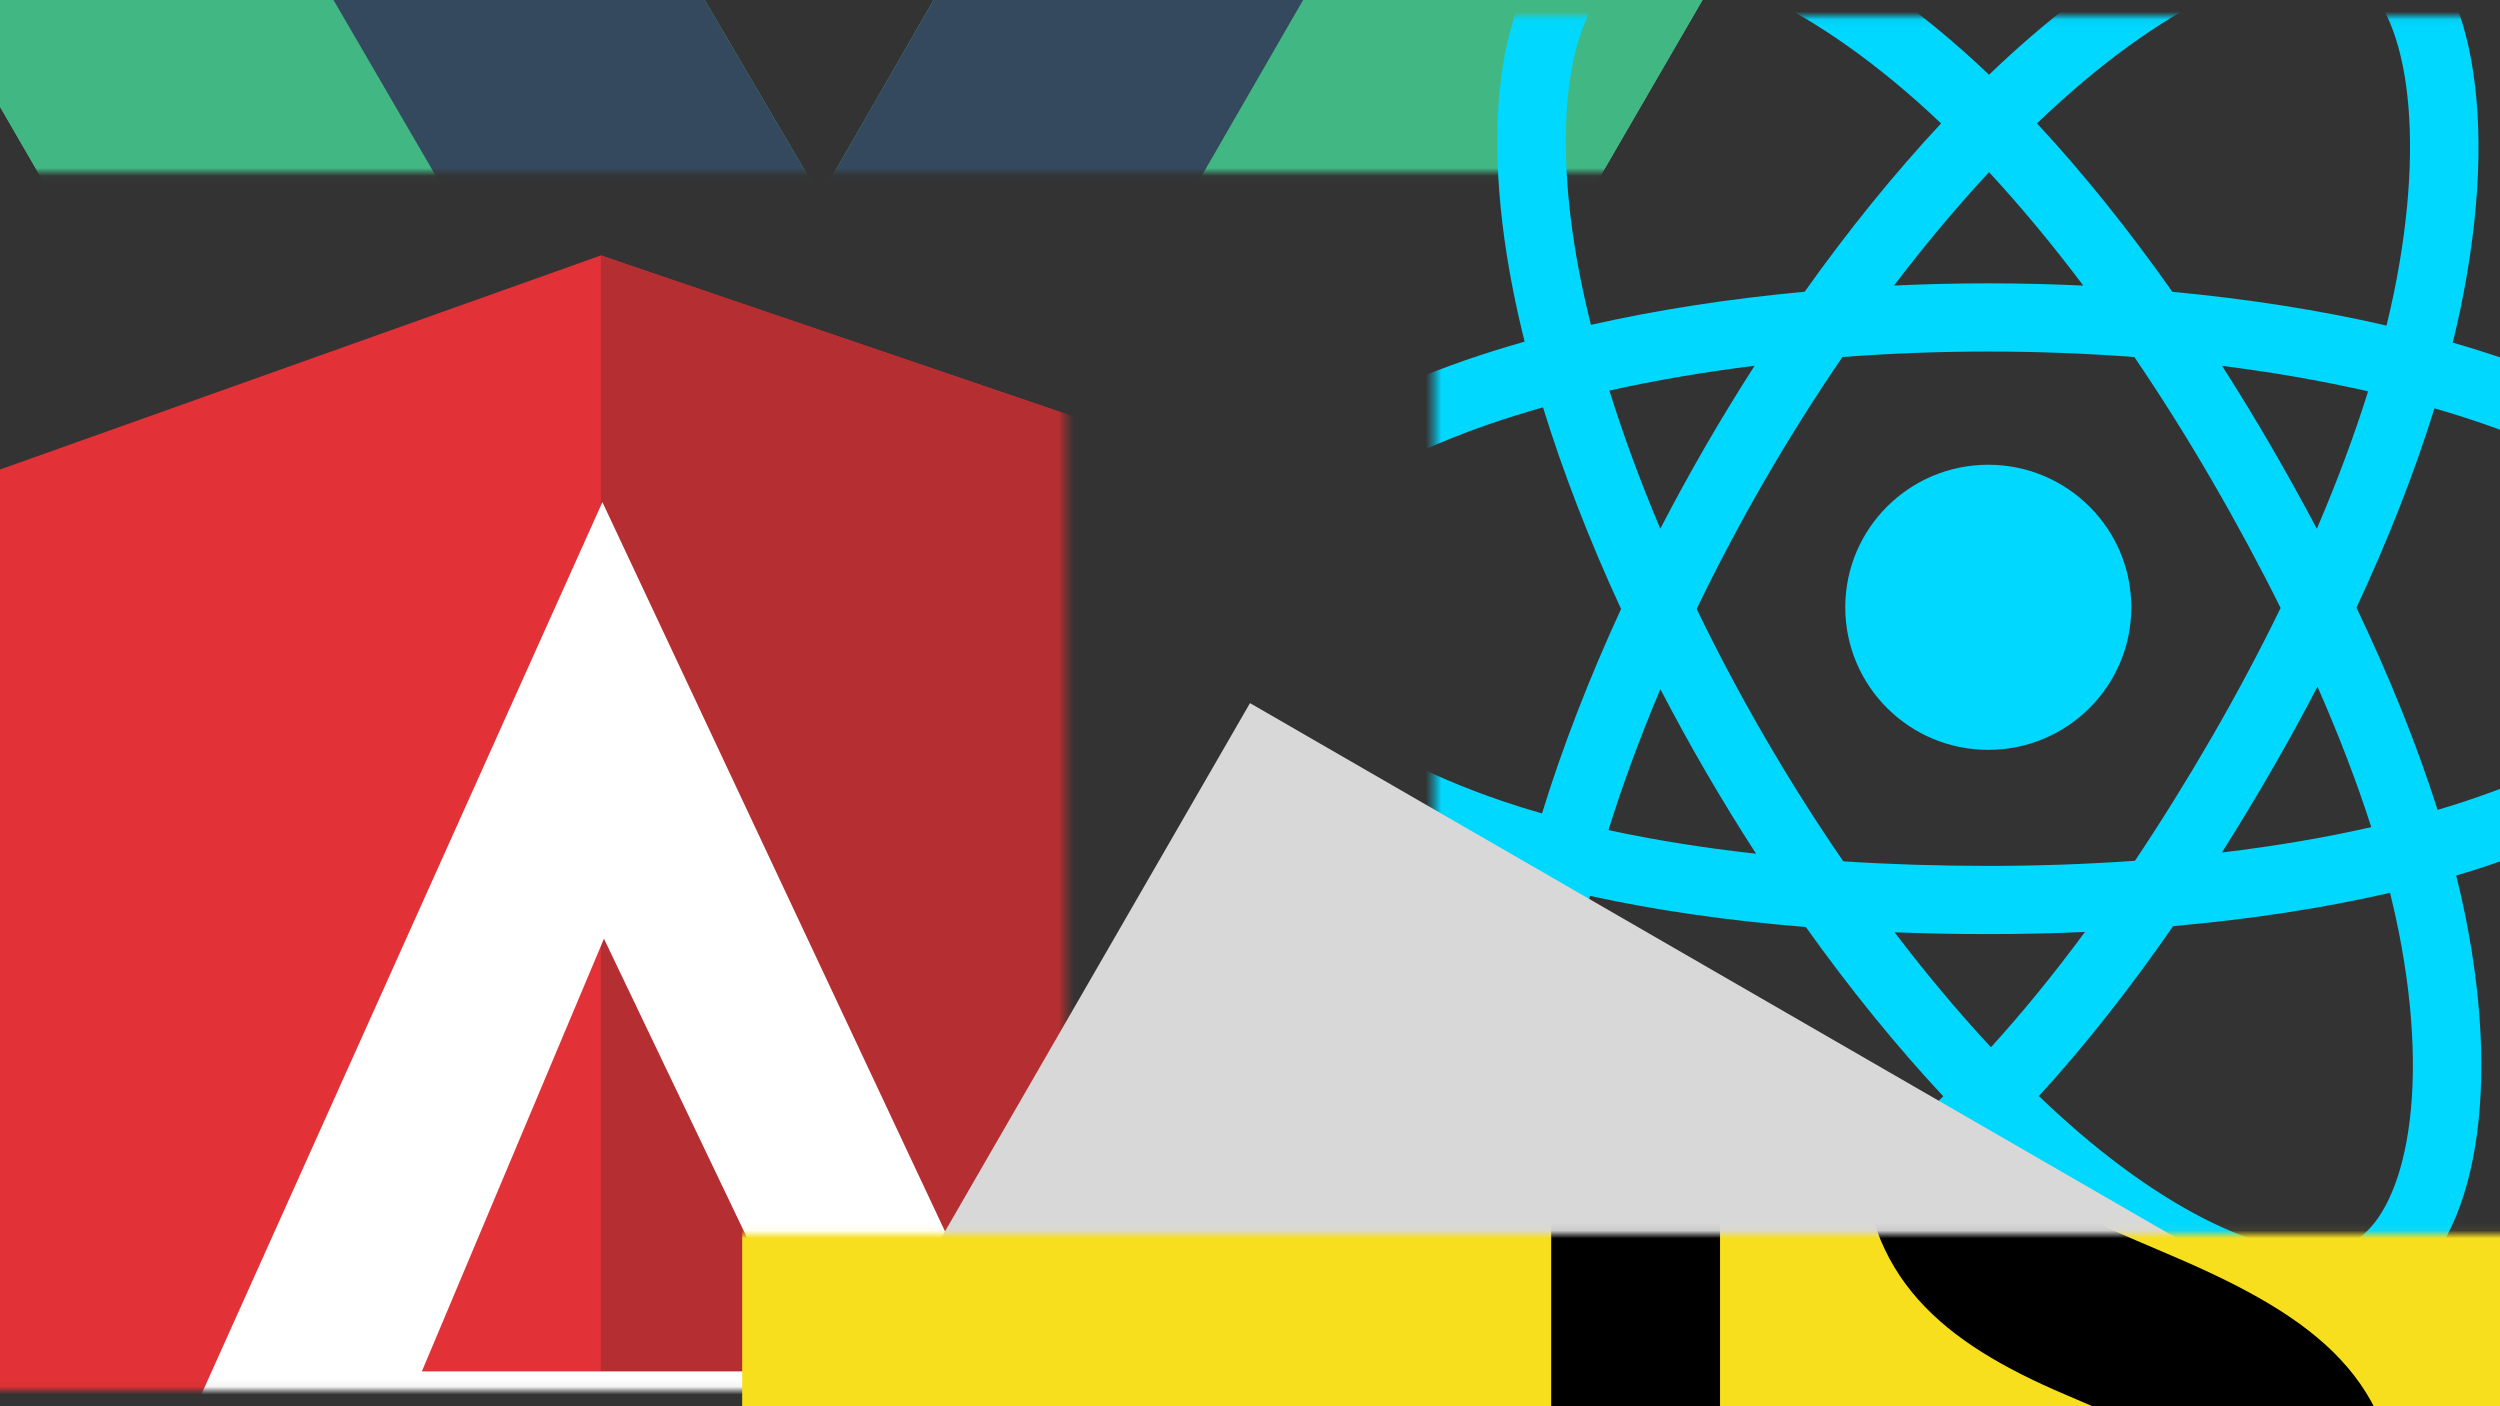 <?xml version="1.0" encoding="UTF-8"?>
<svg width="320px" height="180px" viewBox="0 0 320 180" version="1.1" xmlns="http://www.w3.org/2000/svg" xmlns:xlink="http://www.w3.org/1999/xlink" style="background: #FFFFFF;">
    <rect x="0" y="0" width="320" height="180" fill="#333333" stroke="none"/>
    <!-- Generator: Sketch 49.1 (51147) - http://www.bohemiancoding.com/sketch -->
    <title>frameworks</title>
    <desc>Created with Sketch.</desc>
    <defs>
        <rect id="path-1" x="24.436" y="68.058" width="320" height="180"></rect>
        <rect id="path-3" x="23.564" y="68.058" width="320" height="180"></rect>
        <rect id="path-5" x="24.436" y="67.942" width="320" height="180"></rect>
        <rect id="path-7" x="23.564" y="67.942" width="320" height="180"></rect>
    </defs>
    <g id="frameworks" stroke="none" stroke-width="1" fill="none" fill-rule="evenodd">
        <g id="vue" transform="translate(-118, -226)">
            <mask id="mask-2" fill="white">
                <use xlink:href="#path-1"></use>
            </mask>
            <g id="Mask" transform="translate(184.436, 158.058) rotate(30) translate(-184.436, -158.058) "></g>
            <g mask="url(#mask-2)" fill-rule="nonzero" id="Shape">
                <g transform="translate(95, 200)">
                    <polygon fill="#41B883" points="204.8 0 256 0 128 220.8 0 0 50.56 0 97.92 0 128 51.2 157.44 0"></polygon>
                    <polygon fill="#41B883" points="0 0 128 220.8 256 0 204.8 0 128 132.48 50.56 0"></polygon>
                    <polygon fill="#35495E" points="50.56 0 128 133.12 204.8 0 157.44 0 128 51.2 97.92 0"></polygon>
                </g>
            </g>
        </g>
        <g id="react" transform="translate(160, -66)">
            <mask id="mask-4" fill="white">
                <use xlink:href="#path-3"></use>
            </mask>
            <g id="Mask" transform="translate(183.564, 158.058) rotate(30) translate(-183.564, -158.058) "></g>
            <g mask="url(#mask-4)" fill="#00D8FF" fill-rule="nonzero" id="Shape">
                <g transform="translate(-8, 53)">
                    <path d="M168.551,58.929 C166.425,58.2 164.221,57.509 161.952,56.856 C162.325,55.339 162.667,53.842 162.972,52.37 C167.967,28.198 164.701,8.725 153.548,2.314 C142.853,-3.834 125.363,2.576 107.699,17.9 C106.001,19.373 104.297,20.933 102.595,22.568 C101.46,21.487 100.328,20.441 99.198,19.441 C80.686,3.056 62.13,-3.849 50.988,2.581 C40.304,8.746 37.14,27.053 41.636,49.961 C42.07,52.173 42.578,54.433 43.152,56.73 C40.526,57.473 37.991,58.266 35.565,59.108 C13.861,66.651 0,78.473 0,90.735 C0,103.399 14.88,116.102 37.486,123.804 C39.27,124.412 41.121,124.987 43.029,125.532 C42.409,128.017 41.871,130.452 41.419,132.827 C37.131,155.337 40.48,173.211 51.135,179.337 C62.142,185.664 80.613,179.161 98.6,163.488 C100.022,162.249 101.449,160.935 102.878,159.558 C104.731,161.337 106.58,163.02 108.42,164.598 C125.842,179.543 143.05,185.578 153.696,179.435 C164.691,173.089 168.265,153.889 163.625,130.528 C163.271,128.743 162.859,126.921 162.396,125.066 C163.693,124.683 164.966,124.289 166.208,123.878 C189.709,116.117 205,103.569 205,90.735 C205,78.429 190.692,66.527 168.551,58.929 Z M163.454,115.592 C162.333,115.962 161.183,116.319 160.011,116.666 C157.416,108.479 153.915,99.773 149.63,90.778 C153.719,81.997 157.085,73.402 159.607,65.268 C161.704,65.872 163.739,66.511 165.701,67.184 C184.671,73.694 196.242,83.319 196.242,90.735 C196.242,98.635 183.745,108.89 163.454,115.592 Z M155.034,132.223 C157.086,142.553 157.379,151.892 156.02,159.193 C154.799,165.754 152.344,170.128 149.308,171.88 C142.847,175.607 129.031,170.762 114.131,157.981 C112.423,156.516 110.703,154.951 108.977,153.295 C114.753,146.998 120.526,139.677 126.161,131.546 C136.071,130.669 145.434,129.236 153.925,127.28 C154.343,128.961 154.714,130.611 155.034,132.223 Z M69.889,171.235 C63.577,173.458 58.55,173.521 55.511,171.774 C49.045,168.057 46.357,153.706 50.023,134.455 C50.443,132.25 50.943,129.986 51.519,127.671 C59.917,129.522 69.212,130.854 79.145,131.657 C84.818,139.613 90.758,146.926 96.743,153.329 C95.436,154.588 94.133,155.786 92.838,156.915 C84.884,163.845 76.913,168.762 69.889,171.235 Z M40.318,115.544 C30.322,112.138 22.067,107.712 16.409,102.881 C11.324,98.541 8.757,94.232 8.757,90.735 C8.757,83.294 19.886,73.803 38.447,67.352 C40.7,66.569 43.057,65.831 45.504,65.138 C48.069,73.457 51.434,82.153 55.495,90.947 C51.382,99.872 47.969,108.707 45.378,117.123 C43.634,116.623 41.944,116.097 40.318,115.544 Z M50.231,48.284 C46.378,28.657 48.937,13.852 55.375,10.136 C62.234,6.178 77.399,11.822 93.383,25.969 C94.405,26.874 95.43,27.82 96.459,28.799 C90.503,35.175 84.617,42.433 78.996,50.342 C69.354,51.233 60.125,52.664 51.64,54.58 C51.106,52.441 50.634,50.339 50.231,48.284 Z M138.658,70.05 C136.63,66.557 134.547,63.147 132.424,59.83 C138.965,60.655 145.232,61.749 151.117,63.088 C149.35,68.732 147.148,74.634 144.556,80.684 C142.696,77.165 140.73,73.617 138.658,70.05 Z M102.598,35.038 C106.637,39.4 110.682,44.271 114.661,49.555 C110.652,49.367 106.593,49.268 102.5,49.268 C98.446,49.268 94.417,49.364 90.432,49.55 C94.415,44.315 98.495,39.451 102.598,35.038 Z M66.306,70.11 C64.28,73.613 62.35,77.142 60.519,80.678 C57.969,74.648 55.787,68.72 54.005,62.995 C59.854,61.691 66.091,60.624 72.59,59.815 C70.438,63.163 68.338,66.598 66.306,70.11 L66.306,70.11 Z M72.778,122.278 C66.063,121.531 59.732,120.519 53.884,119.25 C55.695,113.423 57.925,107.368 60.529,101.209 C62.364,104.742 64.302,108.273 66.341,111.783 L66.341,111.783 C68.418,115.359 70.569,118.862 72.778,122.278 Z M102.84,147.047 C98.689,142.583 94.549,137.645 90.506,132.333 C94.431,132.487 98.433,132.565 102.5,132.565 C106.678,132.565 110.809,132.471 114.875,132.291 C110.883,137.698 106.852,142.644 102.84,147.047 Z M144.639,100.895 C147.379,107.121 149.689,113.144 151.523,118.872 C145.579,120.224 139.162,121.312 132.4,122.121 C134.528,118.759 136.629,115.291 138.693,111.723 C140.782,108.113 142.765,104.498 144.639,100.895 Z M131.108,107.362 C127.903,112.9 124.613,118.188 121.273,123.179 C115.19,123.612 108.905,123.835 102.5,123.835 C96.121,123.835 89.915,123.638 83.94,123.251 C80.465,118.195 77.104,112.892 73.919,107.409 L73.92,107.409 C70.744,101.942 67.822,96.428 65.173,90.944 C67.821,85.449 70.736,79.929 73.894,74.471 L73.893,74.472 C77.059,68.999 80.391,63.722 83.833,58.697 C89.93,58.238 96.181,57.998 102.5,57.998 L102.5,57.998 C108.847,57.998 115.106,58.24 121.201,58.703 C124.591,63.691 127.9,68.951 131.079,74.424 C134.293,79.959 137.246,85.443 139.916,90.82 C137.254,96.291 134.308,101.829 131.108,107.362 Z M149.173,9.877 C156.038,13.823 158.708,29.738 154.395,50.608 C154.119,51.939 153.81,53.296 153.473,54.67 C144.968,52.714 135.733,51.258 126.063,50.354 C120.43,42.358 114.593,35.089 108.734,28.795 C110.309,27.285 111.882,25.844 113.449,24.485 C128.583,11.356 142.728,6.172 149.173,9.877 Z M102.5,72.487 C112.61,72.487 120.806,80.657 120.806,90.735 C120.806,100.813 112.61,108.983 102.5,108.983 C92.39,108.983 84.194,100.813 84.194,90.735 C84.194,80.657 92.39,72.487 102.5,72.487 Z"></path>
                </g>
            </g>
        </g>
        <g id="angular-icon" transform="translate(-208, -70)">
            <mask id="mask-6" fill="white">
                <use xlink:href="#path-5"></use>
            </mask>
            <g id="Mask" transform="translate(184.436, 157.942) rotate(30) translate(-184.436, -157.942) "></g>
            <g mask="url(#mask-6)" fill-rule="nonzero" id="Shape">
                <g transform="translate(159, 102)">
                    <polygon fill="#E23237" points="0.1 45.522 125.908 0.697 255.104 44.725 234.185 211.175 125.908 271.141 19.325 211.972"></polygon>
                    <polygon fill="#B52E31" points="255.104 44.725 125.908 0.697 125.908 271.141 234.185 211.275"></polygon>
                    <path d="M126.107,32.274 L47.714,206.693 L76.999,206.195 L92.738,166.848 L126.207,166.848 L126.307,166.848 L163.063,166.848 L180.296,206.693 L208.286,207.191 L126.107,32.274 Z M126.307,88.156 L152.803,143.539 L127.402,143.539 L126.107,143.539 L102.998,143.539 L126.307,88.156 Z" fill="#FFFFFF"></path>
                </g>
            </g>
        </g>
        <g id="javascript" transform="translate(70, 90)">
            <mask id="mask-8" fill="white">
                <use xlink:href="#path-7"></use>
            </mask>
            <use id="Mask" fill="#D8D8D8" transform="translate(183.564, 157.942) rotate(30) translate(-183.564, -157.942) " xlink:href="#path-7"></use>
            <g mask="url(#mask-8)" fill-rule="nonzero" id="Shape">
                <g transform="translate(25, -77)">
                    <polygon fill="#F7DF1E" points="0 0 230 0 230 230 0 230"></polygon>
                    <path d="M60.475,192.205 L78.077,181.553 C81.472,187.573 84.561,192.667 91.97,192.667 C99.073,192.667 103.55,189.889 103.55,179.083 L103.55,105.592 L125.165,105.592 L125.165,179.388 C125.165,201.775 112.042,211.965 92.897,211.965 C75.606,211.965 65.57,203.01 60.475,192.203" fill="#000000"></path>
                    <path d="M136.905,189.889 L154.504,179.699 C159.137,187.265 165.158,192.823 175.81,192.823 C184.766,192.823 190.477,188.345 190.477,182.169 C190.477,174.758 184.61,172.133 174.729,167.812 L169.327,165.494 C153.733,158.857 143.388,150.52 143.388,132.919 C143.388,116.708 155.739,104.356 175.039,104.356 C188.78,104.356 198.66,109.143 205.762,121.649 L188.933,132.456 C185.227,125.817 181.214,123.193 175.039,123.193 C168.709,123.193 164.695,127.207 164.695,132.456 C164.695,138.94 168.709,141.565 177.971,145.58 L183.375,147.895 C201.747,155.77 212.092,163.797 212.092,181.86 C212.092,201.315 196.807,211.967 176.274,211.967 C156.203,211.967 143.234,202.395 136.905,189.889" fill="#000000"></path>
                </g>
            </g>
        </g>
    </g>
</svg>